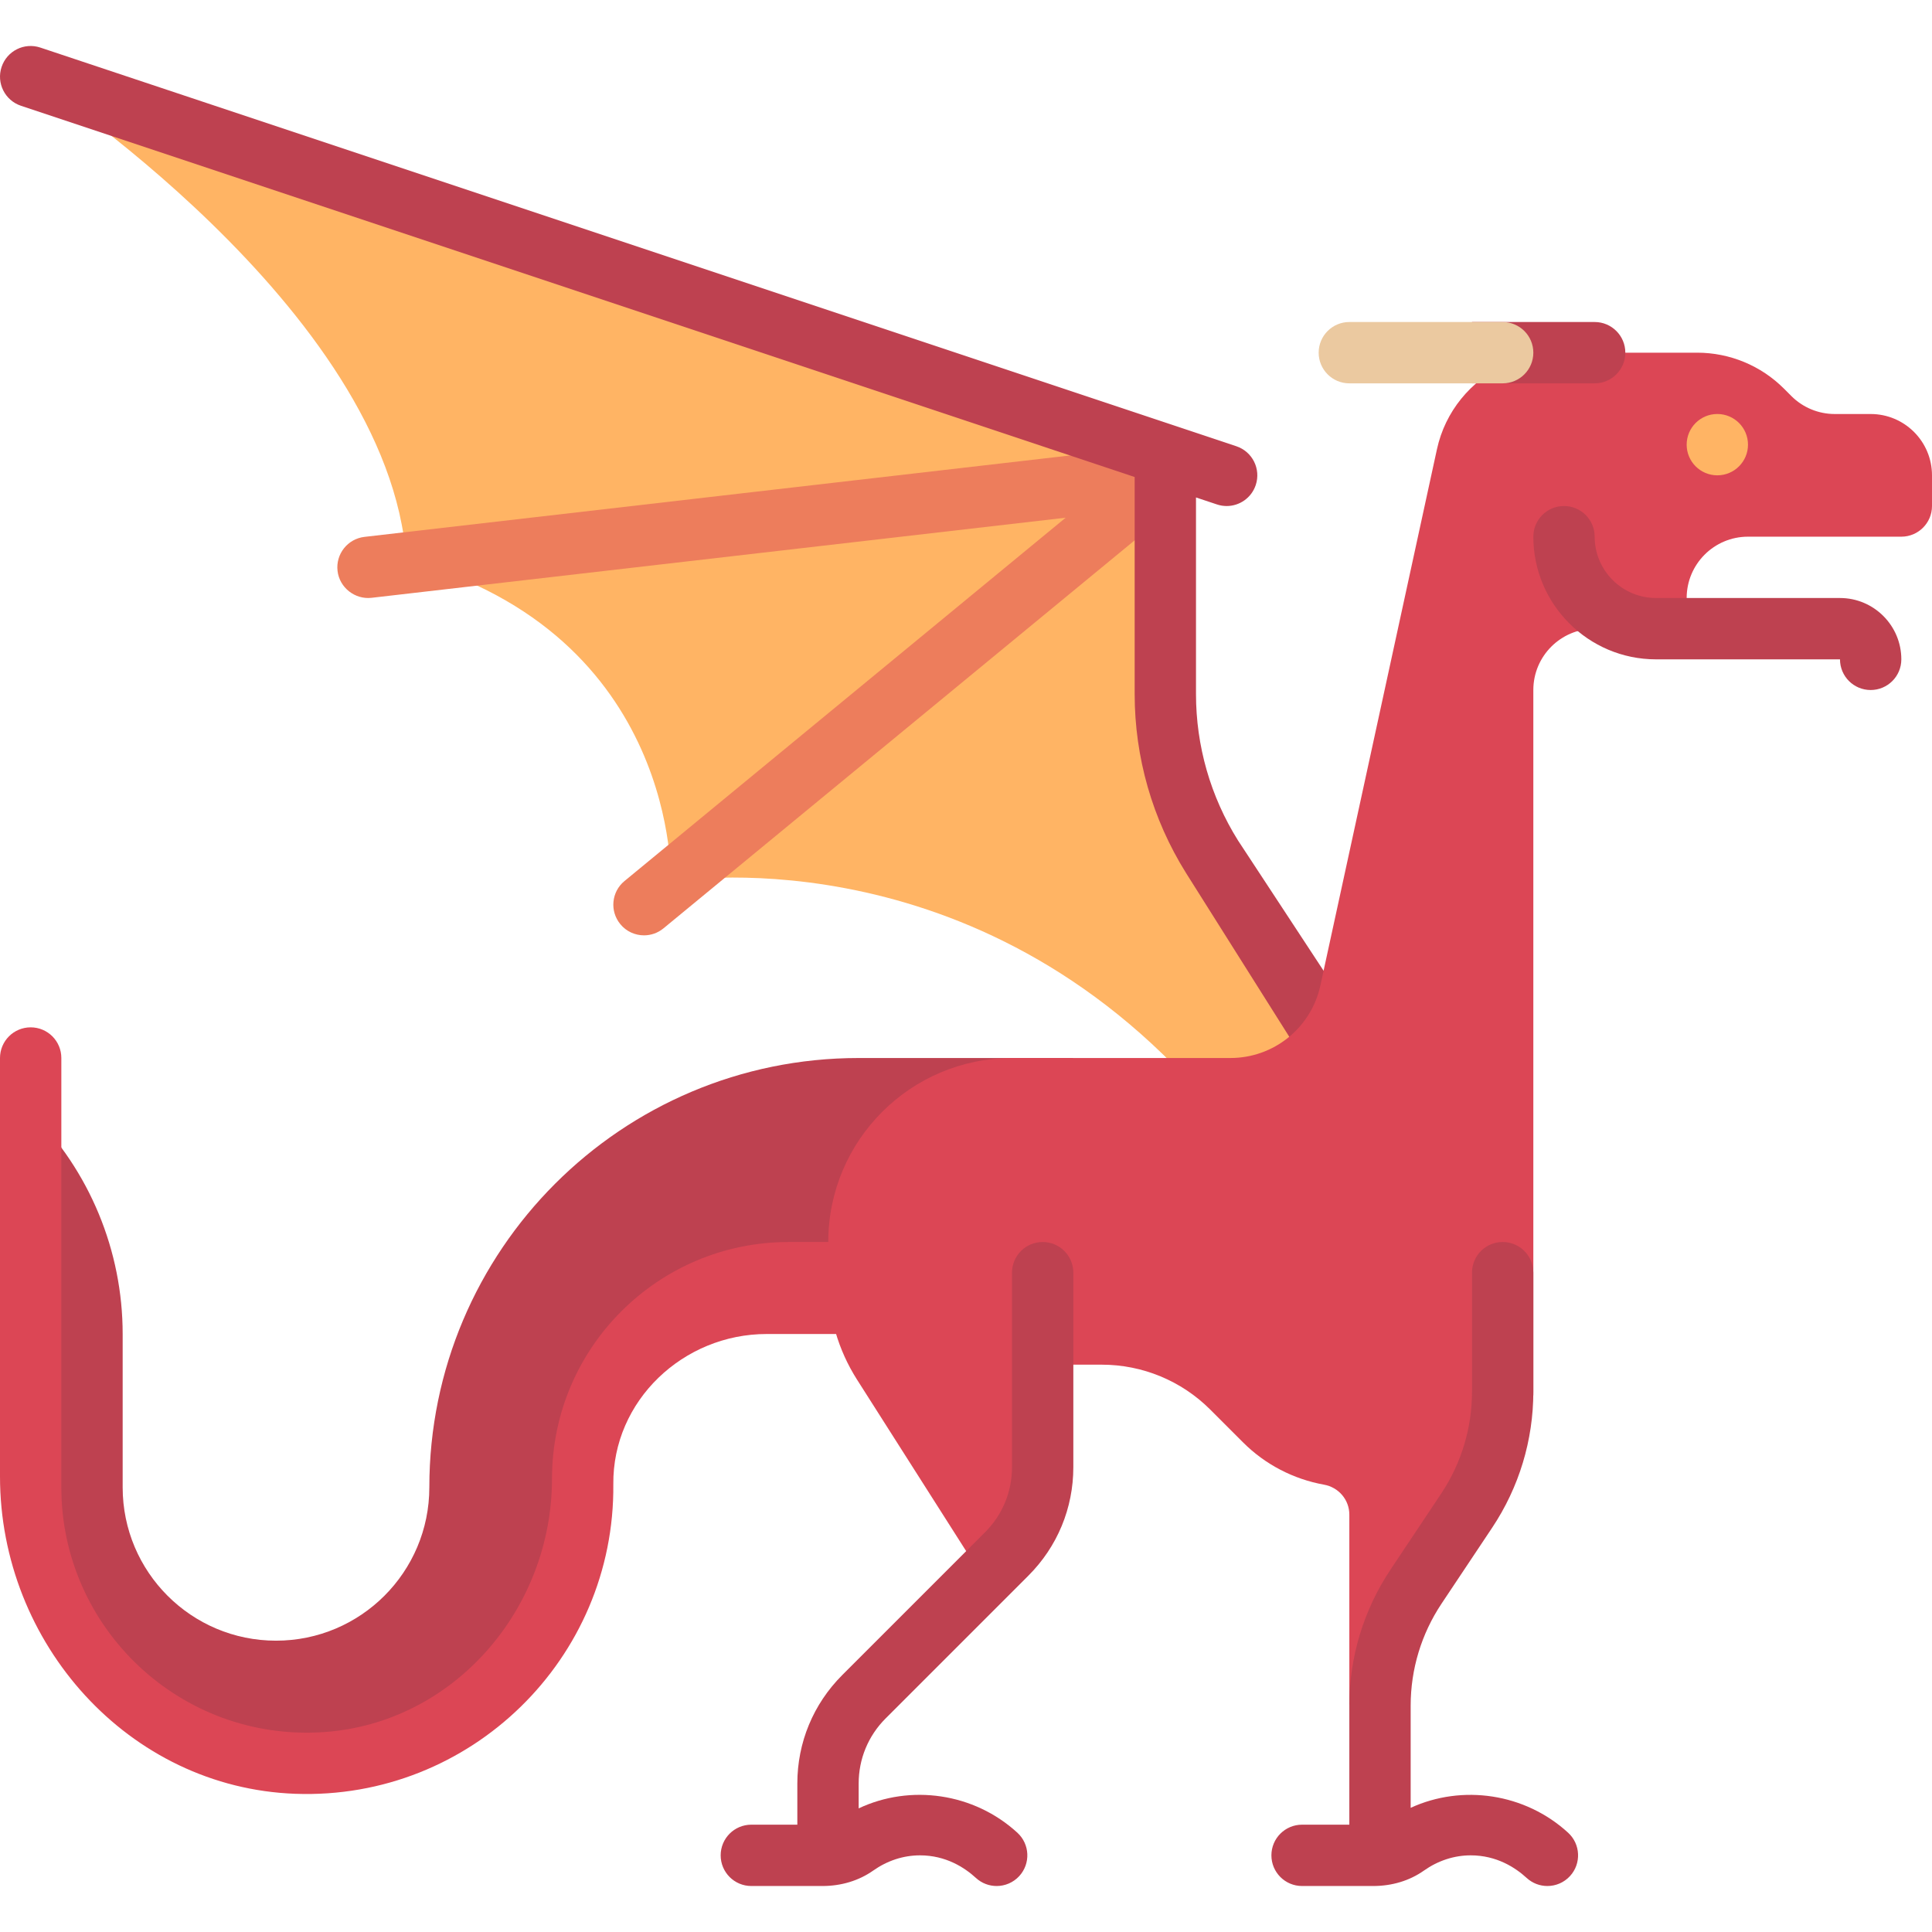 <?xml version="1.0" encoding="iso-8859-1"?>
<!-- Generator: Adobe Illustrator 19.0.0, SVG Export Plug-In . SVG Version: 6.00 Build 0)  -->
<svg version="1.1" id="Capa_1" xmlns="http://www.w3.org/2000/svg" xmlns:xlink="http://www.w3.org/1999/xlink" x="0px" y="0px"
	 viewBox="0 0 512.001 512.001" style="enable-background:new 0 0 512.001 512.001;" xml:space="preserve">
<path style="fill:#FFB464;" d="M8.127,20.321c0,0,94.984,61.46,99.556,128c72.466,19.979,70.095,85.333,70.095,85.333
	s77.545-13.545,139.175,54.857h40.635l-36.022-60.037c-8.336-13.894-12.74-29.792-12.74-45.994v-64.635L8.127,20.321z"/>
<path style="fill:#ED7D5C;" d="M170.675,247.877c-2.349,0-4.675-1.008-6.278-2.96c-2.857-3.468-2.365-8.587,1.103-11.437
	l116.905-96.278L98.452,158.428c-4.365,0.496-8.492-2.683-9-7.143c-0.516-4.46,2.683-8.492,7.143-9.008l211.302-24.381
	c3.548-0.393,7,1.579,8.405,4.897c1.413,3.313,0.468,7.163-2.31,9.452L175.833,246.019
	C174.318,247.265,172.492,247.877,170.675,247.877z"/>
<g>
	<path style="fill:#BE4150;" d="M359.03,269.841l-30.967-47.147c-7.27-11.627-11.111-25.032-11.111-38.762V131.83l5.556,1.852
		c0.857,0.286,1.722,0.421,2.571,0.421c3.405,0,6.571-2.155,7.706-5.56c1.421-4.258-0.881-8.861-5.135-10.282L10.699,12.611
		C6.413,11.178,1.833,13.5,0.421,17.75C-1,22.008,1.302,26.611,5.556,28.031l295.143,98.381v57.52
		c0,16.778,4.698,33.159,13.587,47.381l31.259,49.586C348.974,276.294,353.456,272.443,359.03,269.841z"/>
	<path style="fill:#BE4150;" d="M227.556,280.384c-62.838,0-113.778,50.94-113.778,113.778c0,22.442-18.193,40.635-40.635,40.635
		s-40.635-18.193-40.635-40.635v-40.635c0-22.071-8.768-43.239-24.374-58.846l-0.006-0.006v99.487
		c0,40.396,32.747,73.143,73.143,73.143s73.143-32.747,73.143-73.143c0-26.931,21.831-48.762,48.762-48.762h24.381l56.893-65.016
		L227.556,280.384L227.556,280.384z"/>
</g>
<g>
	<path style="fill:#DC4655;" d="M495.746,109.718h-9.521c-4.311,0-8.445-1.712-11.493-4.761l-1.972-1.972
		c-6.096-6.096-14.365-9.521-22.987-9.521h-10.916H412.57h-14.348l0.365,3.28c-8.826,4.229-15.594,12.255-17.782,22.322
		L349.91,261.182c-2.436,11.208-12.355,19.202-23.825,19.202h-57.824c-26.907,0-48.728,21.794-48.762,48.701l-0.013,10.272
		c-0.012,9.294,2.633,18.399,7.623,26.24l33.198,52.168l16.01-15.476v-40.635h15.677c10.778,0,21.114,4.282,28.735,11.903
		l8.703,8.703c5.882,5.881,13.385,9.741,21.458,11.197c3.869,0.698,6.698,4.007,6.698,7.939v50.623l48.762-82.238v-186.92
		c0-8.977,7.277-16.254,16.254-16.254h16.254h8.127v-8.127c0-8.977,7.277-16.254,16.254-16.254h40.635
		c4.488,0,8.127-3.639,8.127-8.127v-8.127C512,116.995,504.723,109.718,495.746,109.718z"/>
	<path style="fill:#DC4655;" d="M146.286,391.865L146.286,391.865c0,34.594-26.046,64.85-60.562,67.163
		c-37.855,2.536-69.469-27.543-69.469-64.866V280.384c0-4.492-3.635-8.127-8.127-8.127S0,275.892,0,280.384v110.909
		c0,44.218,34.087,82.488,78.277,84.084c46.441,1.677,84.713-35.853,84.259-82.03c-0.218-22.127,18.511-39.821,40.639-39.821h32.508
		v-24.381h-26.678C174.366,329.146,146.286,357.227,146.286,391.865z"/>
</g>
<g>
	<path style="fill:#BE4150;" d="M495.746,182.861c-4.492,0-8.127-3.635-8.127-8.127h-48.762c-17.929,0-32.508-14.583-32.508-32.508
		c0-4.488,3.635-8.127,8.127-8.127s8.127,3.639,8.127,8.127c0,8.964,7.294,16.254,16.254,16.254h48.762
		c8.96,0,16.254,7.29,16.254,16.254C503.873,179.226,500.238,182.861,495.746,182.861z"/>
	<path style="fill:#BE4150;" d="M276.318,329.146c-4.492,0-8.127,3.635-8.127,8.127v51.548c0,6.516-2.54,12.643-7.143,17.246
		l-37.841,37.841c-7.675,7.675-11.905,17.881-11.905,28.738v10.913h-12.19c-4.492,0-8.127,3.635-8.127,8.127
		s3.635,8.127,8.127,8.127h18.825c5.016,0,9.667-1.413,13.468-4.087c3.738-2.643,8.032-4.04,12.405-4.04
		c6.857,0,11.841,3.254,14.825,5.992c1.563,1.429,3.524,2.135,5.492,2.135c2.198,0,4.389-0.889,5.992-2.635
		c3.032-3.31,2.81-8.444-0.5-11.484c-11.534-10.579-28.38-12.91-42.063-6.453v-6.595c0-6.516,2.54-12.643,7.143-17.246
		l37.841-37.841c7.675-7.675,11.905-17.881,11.905-28.738v-51.548C284.444,332.781,280.81,329.146,276.318,329.146z"/>
	<path style="fill:#BE4150;" d="M415.571,485.694c-11.446-10.493-28.105-12.868-41.73-6.599v-27.076
		c0-9.651,2.833-19.008,8.19-27.048l13.397-20.095c7.143-10.722,10.921-23.19,10.921-36.063v-31.54c0-4.492-3.635-8.127-8.127-8.127
		s-8.127,3.635-8.127,8.127v31.54c0,9.651-2.833,19.008-8.19,27.048l-13.397,20.095c-7.143,10.722-10.921,23.19-10.921,36.063v31.54
		h-12.524c-4.492,0-8.127,3.635-8.127,8.127s3.635,8.127,8.127,8.127h18.833c5.024,0,9.675-1.413,13.46-4.087
		c3.738-2.643,8.032-4.04,12.405-4.04c6.857,0,11.841,3.254,14.825,5.992c1.563,1.429,3.524,2.135,5.492,2.135
		c2.198,0,4.389-0.889,5.992-2.635C419.103,493.869,418.881,488.734,415.571,485.694z"/>
</g>
<circle style="fill:#FFB464;" cx="455.11" cy="117.84" r="8.127"/>
<path style="fill:#BE4150;" d="M422.603,101.591h-32.508V85.337h32.508c4.488,0,8.127,3.639,8.127,8.127l0,0
	C430.73,97.952,427.092,101.591,422.603,101.591z"/>
<path style="fill:#EBC9A0;" d="M357.587,101.591h40.635c4.488,0,8.127-3.639,8.127-8.127l0,0c0-4.488-3.639-8.127-8.127-8.127
	h-40.635c-4.488,0-8.127,3.639-8.127,8.127l0,0C349.46,97.952,353.099,101.591,357.587,101.591z"/>
<g>
</g>
<g>
</g>
<g>
</g>
<g>
</g>
<g>
</g>
<g>
</g>
<g>
</g>
<g>
</g>
<g>
</g>
<g>
</g>
<g>
</g>
<g>
</g>
<g>
</g>
<g>
</g>
<g>
</g>
</svg>
